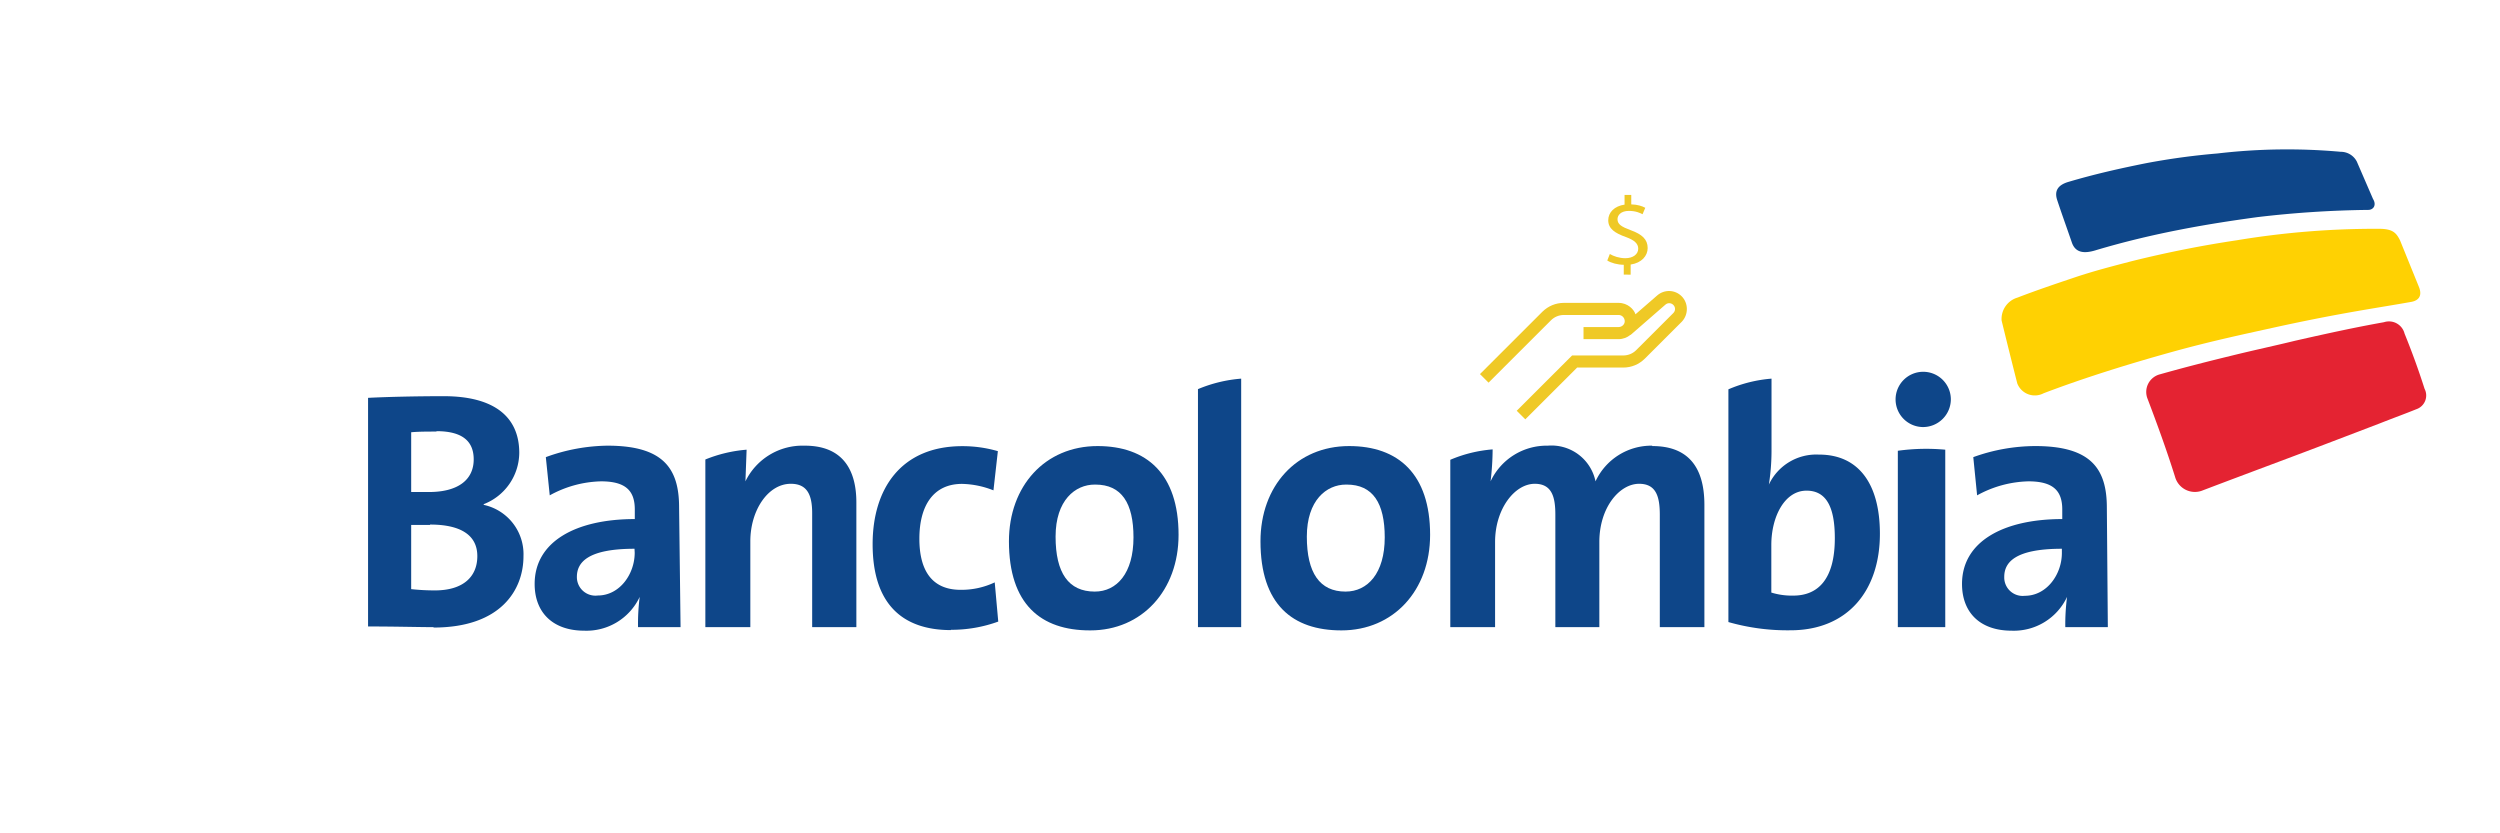 <?xml version="1.0" encoding="UTF-8" standalone="no"?>
<svg
   xmlns:dc="http://purl.org/dc/elements/1.1/"
   xmlns:cc="http://creativecommons.org/ns#"
   xmlns:rdf="http://www.w3.org/1999/02/22-rdf-syntax-ns#"
   xmlns:svg="http://www.w3.org/2000/svg"
   xmlns="http://www.w3.org/2000/svg"
   xmlns:sodipodi="http://sodipodi.sourceforge.net/DTD/sodipodi-0.dtd"
   xmlns:inkscape="http://www.inkscape.org/namespaces/inkscape"
   id="Layer_1"
   data-name="Layer 1"
   viewBox="0 0 255.12 85.04"
   version="1.1"
   sodipodi:docname="BancolombiaC.svg"
   inkscape:version="0.92.4 (5da689c313, 2019-01-14)">
  <sodipodi:namedview
     pagecolor="#ffffff"
     bordercolor="#666666"
     borderopacity="1"
     objecttolerance="10"
     gridtolerance="10"
     guidetolerance="10"
     inkscape:pageopacity="0"
     inkscape:pageshadow="2"
     inkscape:window-width="1366"
     inkscape:window-height="705"
     id="namedview84"
     showgrid="false"
     inkscape:zoom="3.3564845"
     inkscape:cx="153.45231"
     inkscape:cy="65.113906"
     inkscape:window-x="-8"
     inkscape:window-y="-8"
     inkscape:window-maximized="1"
     inkscape:current-layer="g125" />
  <defs
     id="defs51">
    <style
       id="style49">.cls-1{fill:#0e4689;}.cls-2{fill:#ffd102;}.cls-3{fill:#e42332;}</style>
  </defs>
  <title
     id="title53">Artboard 3 copy 36</title>
  <path
     class="cls-1"
     d="M44.24,64c-1.4,0-3.8-.07-6.68-.07V40.6c1.93-.1,4.91-.17,7.73-.17,5,0,7.7,2,7.7,5.79a5.67,5.67,0,0,1-3.63,5.23v.07a5.15,5.15,0,0,1,4.06,5.24c0,3.4-2.27,7.28-9.18,7.28m.3-20c-.91,0-1.8,0-2.58.07v6.1c.55,0,1.09,0,1.8,0,3,0,4.58-1.26,4.58-3.33,0-1.73-1-2.88-3.8-2.88m-.65,9.57c-.33,0-1.45,0-1.93,0v6.55a22.38,22.38,0,0,0,2.42.13c2.87,0,4.33-1.38,4.33-3.5,0-2.29-1.93-3.22-4.82-3.22"
     id="path55" />
  <path
     class="cls-1"
     d="M65.11,64a21.82,21.82,0,0,1,.17-3.09l0,0a6,6,0,0,1-5.66,3.45c-3.2,0-5.06-1.85-5.06-4.77,0-4.32,4.2-6.62,10.22-6.62V52c0-1.89-.89-2.88-3.45-2.88a11.32,11.32,0,0,0-5.23,1.43l-.4-3.9A18.85,18.85,0,0,1,62,45.48c5.7,0,7.3,2.33,7.3,6.3L69.45,64Zm-.36-8c-4.8,0-5.88,1.41-5.88,2.87A1.89,1.89,0,0,0,61,60.77c2.24,0,3.77-2.19,3.77-4.37Z"
     id="path57" />
  <path
     class="cls-1"
     d="M210.76,64a21.77,21.77,0,0,1,.18-3.09l0,0a6,6,0,0,1-5.66,3.45c-3.21,0-5.06-1.85-5.06-4.77,0-4.32,4.21-6.62,10.23-6.62V52c0-1.89-.89-2.88-3.46-2.88a11.36,11.36,0,0,0-5.23,1.43l-.39-3.9a18.74,18.74,0,0,1,6.33-1.13c5.7,0,7.3,2.33,7.3,6.3L215.1,64Zm-.35-8c-4.81,0-5.88,1.41-5.88,2.87a1.88,1.88,0,0,0,2.1,1.93c2.24,0,3.78-2.19,3.78-4.37Z"
     id="path59" />
  <path
     class="cls-1"
     d="M97.05,64.3c-4.92,0-8-2.62-8-8.77,0-5.64,2.89-10,9.15-10a12.89,12.89,0,0,1,3.63.51l-.45,4a9.14,9.14,0,0,0-3.21-.66c-2.89,0-4.35,2.18-4.35,5.6,0,3.1,1.18,5.21,4.21,5.21a7.93,7.93,0,0,0,3.48-.76l.36,4a13.93,13.93,0,0,1-4.84.84"
     id="path61" />
  <path
     class="cls-1"
     d="M111.23,64.33c-5,0-8.27-2.65-8.27-9.09,0-5.64,3.68-9.72,9.05-9.72,5,0,8.26,2.84,8.26,9.06,0,5.68-3.74,9.75-9,9.75m.45-14.88c-2,0-4,1.6-4,5.31s1.32,5.61,4,5.61c2.24,0,3.95-1.86,3.95-5.53,0-3.5-1.21-5.39-3.89-5.39"
     id="path63" />
  <path
     class="cls-1"
     d="M136.89,64.33c-5,0-8.26-2.65-8.26-9.09,0-5.64,3.67-9.72,9.05-9.72,5,0,8.26,2.84,8.26,9.06,0,5.68-3.74,9.75-9.05,9.75m.47-14.88c-2,0-4,1.6-4,5.31s1.32,5.61,3.95,5.61c2.25,0,4-1.86,4-5.53,0-3.5-1.21-5.39-3.88-5.39"
     id="path65" />
  <path
     class="cls-1"
     d="M198.51,64h-4.84V46a21.18,21.18,0,0,1,4.84-.11Zm-2.28-20.42a2.82,2.82,0,1,1,2.85-2.84,2.84,2.84,0,0,1-2.85,2.84"
     id="path67" />
  <path
     class="cls-1"
     d="M82.07,45.48a6.47,6.47,0,0,0-6,3.64l0,0,.12-3.23a14.16,14.16,0,0,0-4.21,1V64h4.59V55.24c0-3.17,1.81-5.87,4.13-5.87,1.68,0,2.18,1.14,2.18,3V64h4.51V51.27c0-3.17-1.27-5.79-5.26-5.79"
     id="path69" />
  <path
     class="cls-1"
     d="M122.25,39.71V64h4.41V38.64a14.27,14.27,0,0,0-4.41,1.07"
     id="path71" />
  <path
     class="cls-1"
     d="M185.6,46.39a5.34,5.34,0,0,0-5.09,3.06h0a22.34,22.34,0,0,0,.27-3.37V38.64a13.91,13.91,0,0,0-4.4,1.09V63.48a21.9,21.9,0,0,0,6.33.84c5.8,0,9.13-4,9.13-9.85,0-5.09-2.17-8.08-6.21-8.08M183,60.78a7.07,7.07,0,0,1-2.24-.31V55.61c0-2.87,1.35-5.54,3.59-5.54,2,0,2.89,1.63,2.89,4.85,0,4.26-1.77,5.86-4.24,5.86"
     id="path73" />
  <path
     class="cls-1"
     d="M168.59,45.48a6.28,6.28,0,0,0-5.77,3.64,4.59,4.59,0,0,0-4.88-3.64,6.32,6.32,0,0,0-5.83,3.64h0a28.56,28.56,0,0,0,.21-3.26A13.76,13.76,0,0,0,148,46.92V64h4.57V55.31c0-3.38,2-5.94,4.05-5.94,1.75,0,2.1,1.35,2.1,3.14V64h4.49V55.31c0-3.53,2.06-5.94,4.06-5.94,1.67,0,2.11,1.2,2.11,3.14V64h4.55V51.52c0-4.11-1.89-6-5.31-6"
     id="path75" />
  <path
     class="cls-1"
     d="M240.51,16.49a1.84,1.84,0,0,0-1.65-1,61,61,0,0,0-12.56.17,70.87,70.87,0,0,0-7.33,1c-2.59.52-5.19,1.1-7.92,1.91-.92.28-1.47.81-1.11,1.87.47,1.42.91,2.63,1.49,4.31.38,1.11,1.34,1.11,2.36.81,3-.9,5.94-1.59,8.77-2.14s5.37-.93,7.78-1.26a105.59,105.59,0,0,1,11.33-.74c.53,0,.88-.49.49-1.12Z"
     id="path77" />
  <path
     class="cls-2"
     d="M244.92,24.53c-.37-.73-.7-1.15-2-1.18a86,86,0,0,0-14.66,1.17c-3.29.49-6.84,1.17-10.71,2.13-1.95.51-3.87,1-5.83,1.66s-3.92,1.32-5.84,2.06a2.27,2.27,0,0,0-1.62,2.34c.49,2,1,4.07,1.6,6.42a1.92,1.92,0,0,0,2.69,1c4.29-1.63,8.75-3,12.94-4.17s7.8-1.92,11.09-2.65c6.54-1.42,10-1.88,13.47-2.5.8-.14,1.15-.65.8-1.52Z"
     id="path79" />
  <path
     class="cls-3"
     d="M247.43,39.69a1.48,1.48,0,0,1-.85,2.07c-1.23.5-2.14.82-3.66,1.42l-2.38.91-2.62,1c-3.73,1.43-8,3-13.26,5a2.1,2.1,0,0,1-2.7-1.43c-.87-2.77-1.85-5.45-2.8-7.95a1.86,1.86,0,0,1,1.29-2.52c2.69-.76,5.09-1.36,7.42-1.93s4.36-1,6.31-1.48c3.92-.89,6.43-1.42,9.1-1.9a1.64,1.64,0,0,1,2.1,1.16c.75,1.85,1.43,3.71,2.05,5.66"
     id="path81" />
  <style
     id="style88"
     type="text/css">
	.st0{opacity:0.4;}
	.st1{fill:#C1C1C1;}
	.st2{fill:#ACACAC;}
	.st3{fill:#A1A1A1;}
	.st4{fill:#FC8108;stroke:#FC8108;stroke-width:9;stroke-miterlimit:10;}
	.st5{fill:#EFC926;}
</style>
  <g
     id="g125"
     transform="translate(-179.568,-218.646)">
    <g
       id="g104"
       transform="matrix(0.09,0,0,0.081,318.747,213.591)">
	<path
   id="path102"
   d="M 294.7,408.4 V 396 c -7.1,-0.1 -14.4,-2.3 -18.7,-5.4 l 2.9,-8.2 c 4.4,2.9 10.8,5.3 17.6,5.3 8.7,0 14.6,-5 14.6,-12 0,-6.7 -4.8,-10.9 -13.8,-14.6 -12.5,-4.9 -20.2,-10.5 -20.2,-21.2 0,-10.1 7.2,-17.9 18.5,-19.7 V 308 h 7.6 v 11.9 c 7.3,0.2 12.4,2.2 15.9,4.3 l -3.1,8.1 c -2.6,-1.5 -7.6,-4.2 -15.4,-4.2 -9.4,0 -13,5.6 -13,10.5 0,6.4 4.5,9.5 15.2,13.9 12.6,5.1 19,11.5 19,22.4 0,9.7 -6.7,18.7 -19.3,20.8 v 12.7 z"
   class="st5"
   inkscape:connector-curvature="0"
   style="fill:#efc926" />

</g>
    <path
       id="path106"
       d="m 351.172,248.874 c -0.68,-0.68 -1.763,-0.707 -2.485,-0.083 l -2.221,1.928 c -0.153,-0.499 -0.791,-1.165 -1.722,-1.165 h -5.581 c -0.833,0 -1.597,0.319 -2.194,0.901 l -6.372,6.366 0.875,0.874 6.373,-6.366 c 0.347,-0.347 0.819,-0.541 1.319,-0.541 h 5.581 c 0.361,0 0.625,0.305 0.625,0.638 0,0.333 -0.292,0.596 -0.639,0.596 h -3.568 v 1.234 h 3.568 c 0.458,0 0.889,-0.166 1.222,-0.444 l 0.014,0.014 3.554,-3.093 c 0.236,-0.208 0.583,-0.194 0.805,0.028 0.236,0.236 0.236,0.596 0,0.832 l -3.79,3.786 c -0.347,0.347 -0.819,0.541 -1.319,0.541 h -5.22 l -5.651,5.644 0.875,0.874 5.29,-5.284 h 4.706 c 0.833,0 1.597,-0.319 2.194,-0.901 l 3.79,-3.786 c 0.68,-0.721 0.68,-1.886 -0.028,-2.593 z"
       class="st5"
       inkscape:connector-curvature="0"
       style="fill:#efc926;stroke-width:0.139" />
  </g>
</svg>
